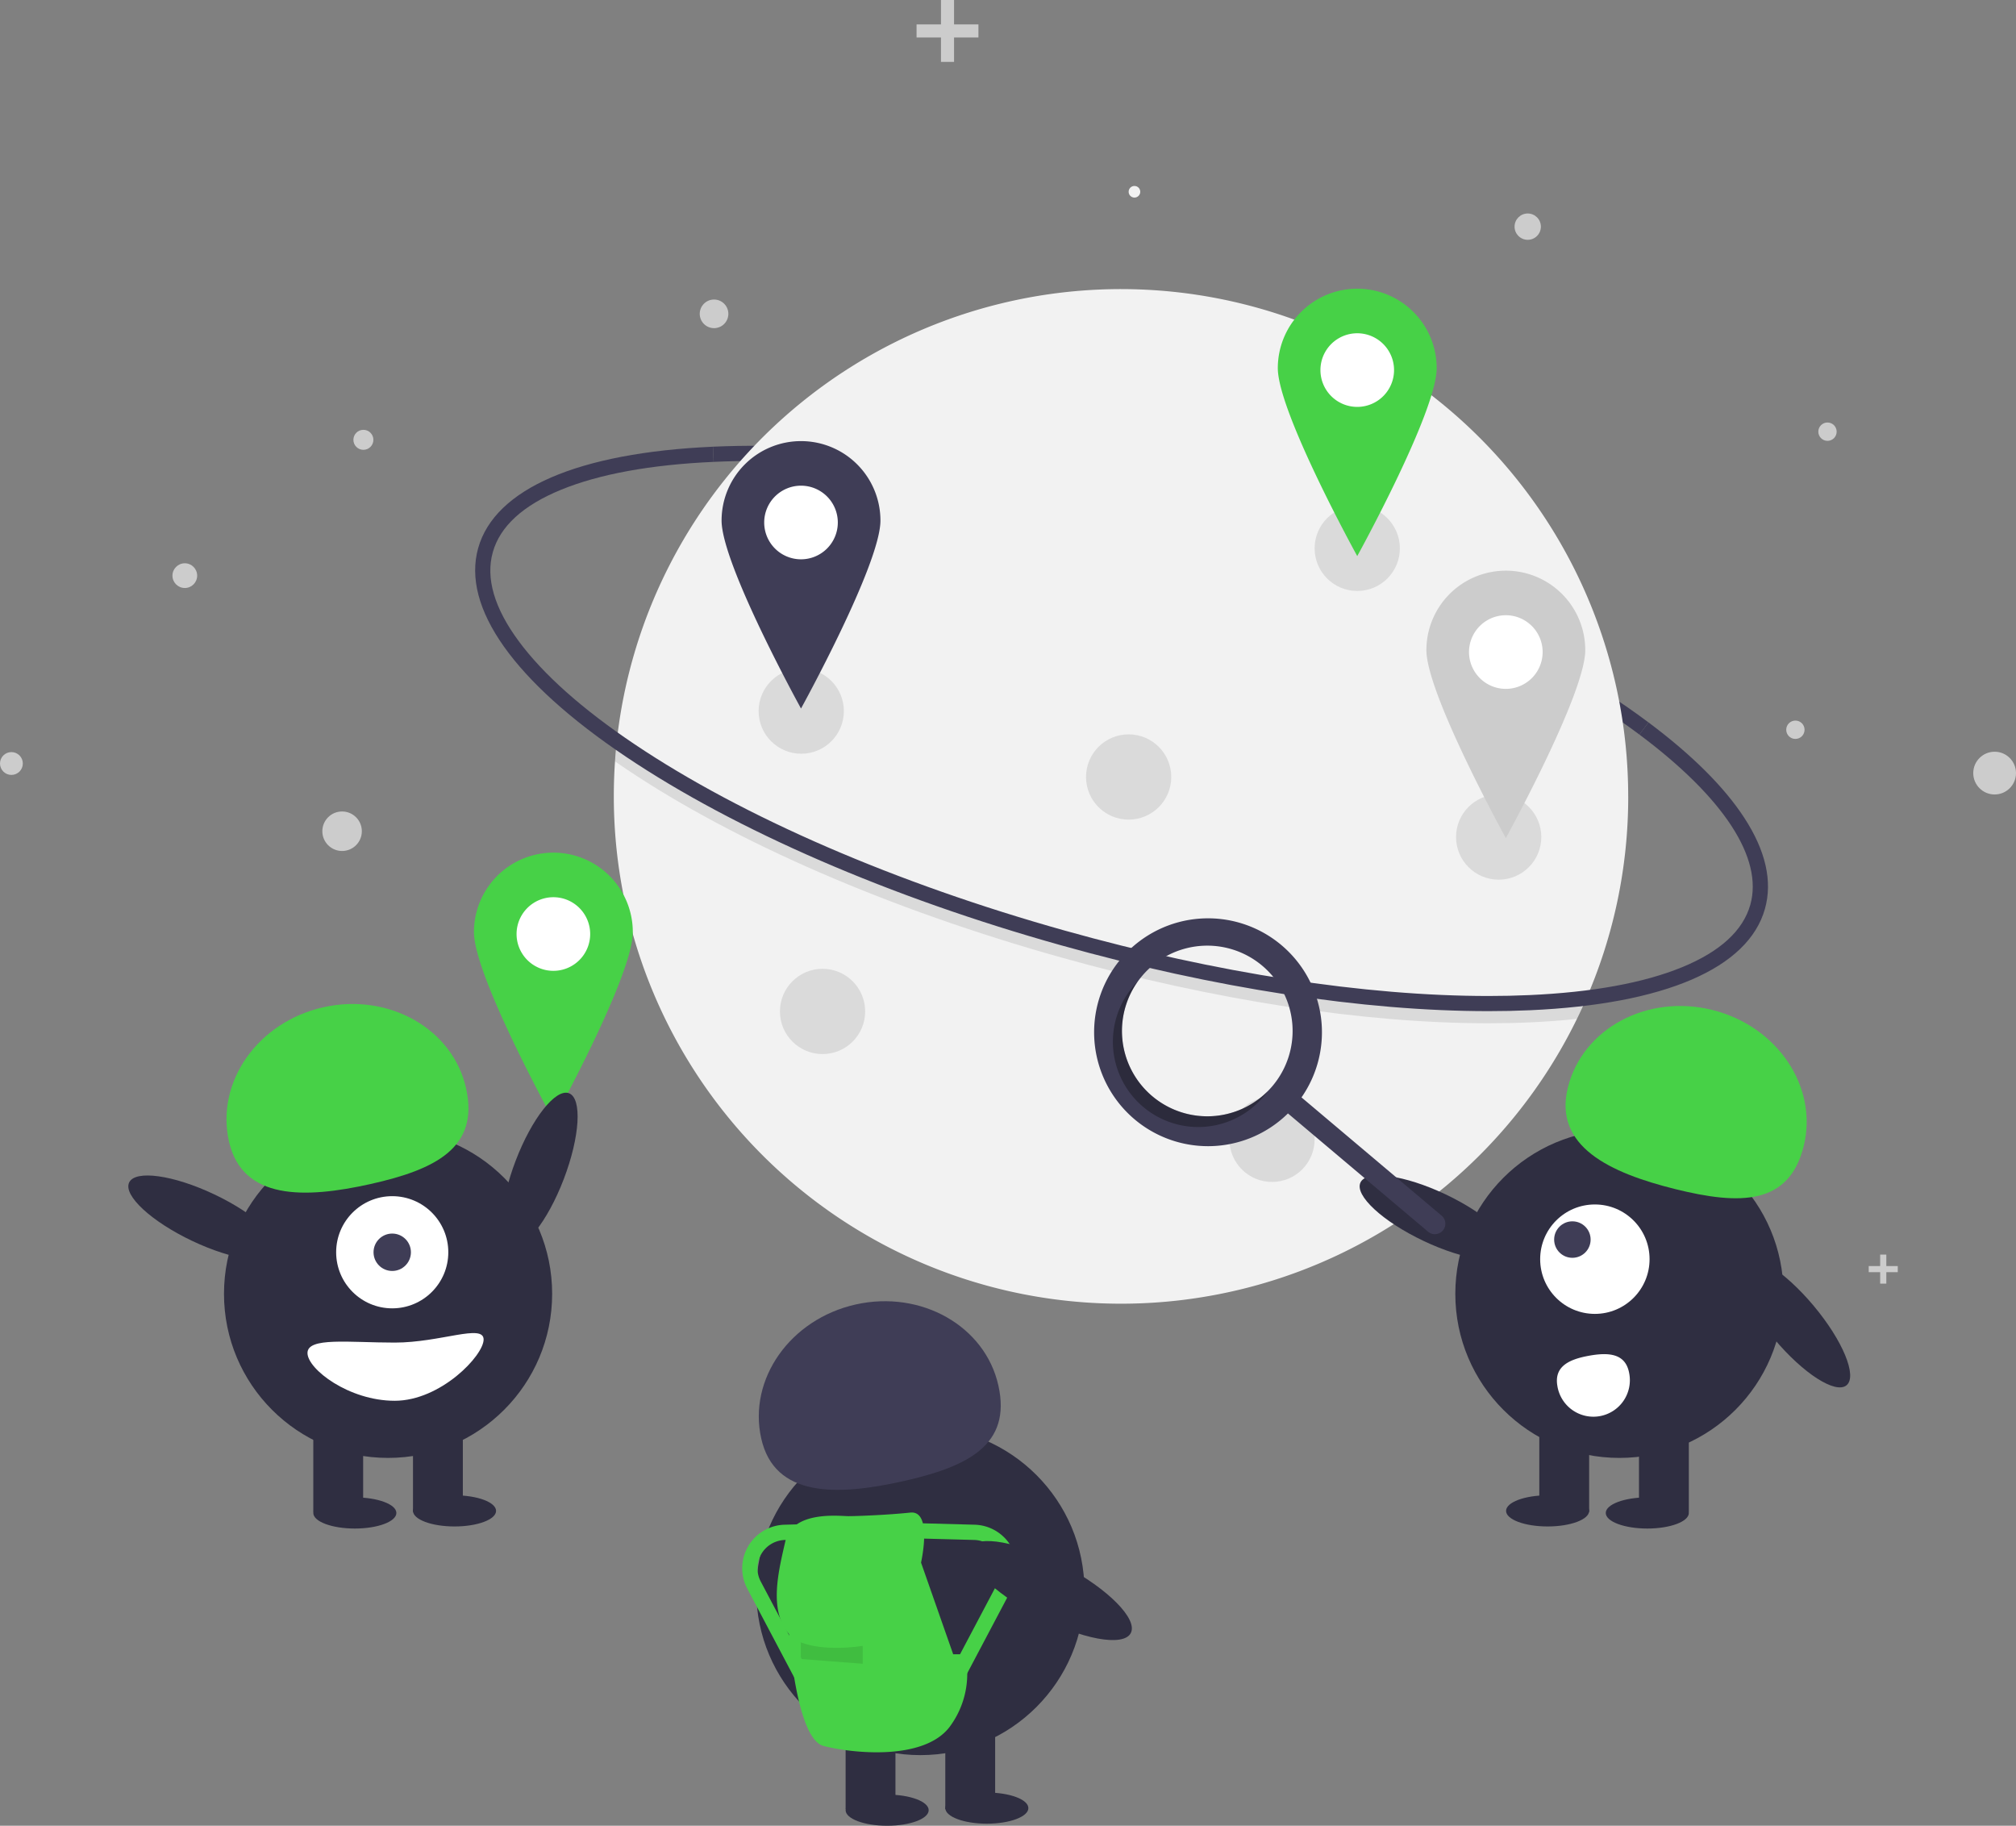 <svg id="undraw_Traveling_re_weve" xmlns="http://www.w3.org/2000/svg" width="326.115" height="295.29" viewBox="0 0 326.115 295.29">
  <rect x="0" y="0" width="326.115" height="295.29" fill="#808080" stroke="none"/>
  <path id="Path_2235" data-name="Path 2235" d="M672.417,374.121c-17.361-12.979-44.553-25.253-74.6-33.676-27.36-7.669-54.047-11.371-75.149-10.426l-.11-2.454c21.354-.956,48.317,2.777,75.922,10.515,30.33,8.5,57.816,20.92,75.41,34.074Z" transform="translate(-407.226 -255.319)" fill="#3f3d56"/>
  <path id="Path_2236" data-name="Path 2236" d="M660.632,368.338a81.748,81.748,0,0,1-7.075,33.376q-.586,1.319-1.221,2.614a82.057,82.057,0,0,1-155.8-35.99q0-2.848.194-5.652.092-1.426.238-2.835a82.05,82.05,0,0,1,163.659,8.487Z" transform="translate(-397.244 -239.539)" fill="#f2f2f2"/>
  <path id="Path_2237" data-name="Path 2237" d="M653.679,447.511q-.586,1.319-1.221,2.614-3.6.391-7.571.567c-2.194.1-4.451.147-6.758.147-20.148,0-44.4-3.719-69.167-10.661-27.606-7.738-52.581-18.561-70.326-30.477q-.906-.608-1.781-1.218.092-1.426.238-2.835,1.411,1.006,2.911,2.014c17.537,11.774,42.261,22.482,69.621,30.151,24.555,6.883,48.574,10.57,68.491,10.57q3.416,0,6.659-.145Q649.5,448.025,653.679,447.511Z" transform="translate(-397.365 -285.337)" opacity="0.1"/>
  <path id="Path_2238" data-name="Path 2238" d="M624.041,418.948c-20.147,0-44.4-3.719-69.167-10.662-27.605-7.737-52.581-18.561-70.327-30.477-18.116-12.165-26.611-24.151-23.92-33.751s16.178-15.426,37.977-16.4l.11,2.454c-10.18.456-18.476,1.969-24.658,4.5s-9.889,5.925-11.064,10.114.237,9.031,4.2,14.391,10.269,10.977,18.729,16.658c17.535,11.774,42.26,22.482,69.621,30.151,24.555,6.882,48.573,10.57,68.491,10.571q3.414,0,6.658-.145c10.18-.456,18.476-1.969,24.659-4.5,6.167-2.522,9.889-5.924,11.064-10.114,2.108-7.523-4.264-17.3-17.942-27.524l1.471-1.967c7.039,5.262,12.25,10.45,15.487,15.417,3.471,5.326,4.6,10.284,3.35,14.737-2.691,9.6-16.178,15.425-37.977,16.4C628.6,418.9,626.347,418.948,624.041,418.948Z" transform="translate(-383.276 -255.41)" fill="#3f3d56"/>
  <circle id="Ellipse_934" data-name="Ellipse 934" cx="0.94" cy="0.94" r="0.94" transform="translate(182.573 30.076)" fill="#f2f2f2"/>
  <circle id="Ellipse_935" data-name="Ellipse 935" cx="1.617" cy="1.617" r="1.617" transform="translate(57.167 69.518)" fill="#ccc"/>
  <circle id="Ellipse_936" data-name="Ellipse 936" cx="3.195" cy="3.195" r="3.195" transform="translate(52.142 131.245)" fill="#ccc"/>
  <circle id="Ellipse_937" data-name="Ellipse 937" cx="2.129" cy="2.129" r="2.129" transform="translate(245.001 34.528)" fill="#ccc"/>
  <circle id="Ellipse_938" data-name="Ellipse 938" cx="3.457" cy="3.457" r="3.457" transform="translate(319.2 121.581)" fill="#ccc"/>
  <circle id="Ellipse_939" data-name="Ellipse 939" cx="1.483" cy="1.483" r="1.483" transform="translate(294.138 68.334)" fill="#ccc"/>
  <circle id="Ellipse_940" data-name="Ellipse 940" cx="2.314" cy="2.314" r="2.314" transform="translate(113.193 48.445)" fill="#ccc"/>
  <circle id="Ellipse_941" data-name="Ellipse 941" cx="1.483" cy="1.483" r="1.483" transform="translate(288.946 116.544)" fill="#ccc"/>
  <circle id="Ellipse_942" data-name="Ellipse 942" cx="1.846" cy="1.846" r="1.846" transform="translate(0 121.64)" fill="#ccc"/>
  <circle id="Ellipse_943" data-name="Ellipse 943" cx="1.999" cy="1.999" r="1.999" transform="translate(27.896 91.102)" fill="#ccc"/>
  <path id="Path_2239" data-name="Path 2239" d="M250.59,3.945h-3.945V0h-2.117V3.945H240.58V6.064h3.947V10.01h2.117V6.064h3.945Z" transform="translate(-92.314)" fill="#ccc"/>
  <path id="Path_2240" data-name="Path 2240" d="M401.422,351.287h-2.478V348.81h-1.329v2.477h-2.477v1.329h2.477v2.478h1.329v-2.478h2.478Z" transform="translate(-151.62 -133.843)" fill="#ccc"/>
  <path id="Path_2241" data-name="Path 2241" d="M495.2,331.1h-1.852v-1.852h-.995V331.1H490.5v.995h1.852v1.852h.995v-1.852H495.2Z" transform="translate(-188.211 -126.336)" fill="#ccc"/>
  <circle id="Ellipse_944" data-name="Ellipse 944" cx="6.895" cy="6.895" r="6.895" transform="translate(122.716 108.116)" opacity="0.1"/>
  <circle id="Ellipse_945" data-name="Ellipse 945" cx="6.895" cy="6.895" r="6.895" transform="translate(198.869 177.374)" opacity="0.1"/>
  <circle id="Ellipse_946" data-name="Ellipse 946" cx="6.895" cy="6.895" r="6.895" transform="translate(175.678 118.771)" opacity="0.1"/>
  <circle id="Ellipse_947" data-name="Ellipse 947" cx="6.895" cy="6.895" r="6.895" transform="translate(126.163 156.691)" opacity="0.1"/>
  <circle id="Ellipse_948" data-name="Ellipse 948" cx="6.895" cy="6.895" r="6.895" transform="translate(212.658 81.791)" opacity="0.1"/>
  <circle id="Ellipse_949" data-name="Ellipse 949" cx="6.895" cy="6.895" r="6.895" transform="translate(235.536 128.486)" opacity="0.1"/>
  <circle id="Ellipse_950" data-name="Ellipse 950" cx="9.088" cy="9.088" r="9.088" transform="translate(210.465 50.765)" fill="#fff"/>
  <path id="Path_2242" data-name="Path 2242" d="M683.67,286.191a12.849,12.849,0,0,0-12.849,12.849c0,7.1,12.849,30.4,12.849,30.4s12.849-23.3,12.849-30.4A12.849,12.849,0,0,0,683.67,286.191Zm0,19.117a5.954,5.954,0,1,1,5.954-5.954,5.954,5.954,0,0,1-5.954,5.954Z" transform="translate(-464.118 -239.499)" fill="#47d147"/>
  <circle id="Ellipse_951" data-name="Ellipse 951" cx="9.088" cy="9.088" r="9.088" transform="translate(120.487 75.417)" fill="#fff"/>
  <path id="Path_2243" data-name="Path 2243" d="M537.67,326.191a12.849,12.849,0,0,0-12.849,12.849c0,7.1,12.849,30.4,12.849,30.4s12.849-23.3,12.849-30.4A12.849,12.849,0,0,0,537.67,326.191Zm0,19.117a5.954,5.954,0,1,1,5.954-5.954,5.954,5.954,0,0,1-5.954,5.954Z" transform="translate(-408.096 -254.848)" fill="#3f3d56"/>
  <circle id="Ellipse_952" data-name="Ellipse 952" cx="9.088" cy="9.088" r="9.088" transform="translate(234.5 96.371)" fill="#fff"/>
  <path id="Path_2244" data-name="Path 2244" d="M722.67,360.191a12.849,12.849,0,0,0-12.849,12.849c0,7.1,12.849,30.4,12.849,30.4s12.849-23.3,12.849-30.4A12.849,12.849,0,0,0,722.67,360.191Zm0,19.117a5.954,5.954,0,1,1,5.954-5.954,5.954,5.954,0,0,1-5.954,5.954Z" transform="translate(-479.082 -267.894)" fill="#ccc"/>
  <circle id="Ellipse_953" data-name="Ellipse 953" cx="9.088" cy="9.088" r="9.088" transform="translate(80.428 141.976)" fill="#fff"/>
  <path id="Path_2245" data-name="Path 2245" d="M472.67,434.191a12.849,12.849,0,0,0-12.849,12.849c0,7.1,12.849,30.4,12.849,30.4s12.849-23.3,12.849-30.4A12.849,12.849,0,0,0,472.67,434.191Zm0,19.117a5.954,5.954,0,1,1,5.954-5.954,5.954,5.954,0,0,1-5.954,5.954Z" transform="translate(-383.154 -296.289)" fill="#47d147"/>
  <ellipse id="Ellipse_954" data-name="Ellipse 954" cx="4.166" cy="13.271" rx="4.166" ry="13.271" transform="translate(278.476 206.366) rotate(-39.938)" fill="#2f2e41"/>
  <circle id="Ellipse_955" data-name="Ellipse 955" cx="26.542" cy="26.542" r="26.542" transform="translate(235.417 182.714)" fill="#2f2e41"/>
  <rect id="Rectangle_305" data-name="Rectangle 305" width="8.063" height="14.447" transform="translate(265.129 230.085)" fill="#2f2e41"/>
  <rect id="Rectangle_306" data-name="Rectangle 306" width="8.063" height="14.447" transform="translate(249.003 230.085)" fill="#2f2e41"/>
  <ellipse id="Ellipse_956" data-name="Ellipse 956" cx="6.719" cy="2.52" rx="6.719" ry="2.52" transform="translate(259.754 242.18)" fill="#2f2e41"/>
  <ellipse id="Ellipse_957" data-name="Ellipse 957" cx="6.719" cy="2.52" rx="6.719" ry="2.52" transform="translate(243.627 241.844)" fill="#2f2e41"/>
  <path id="Path_2246" data-name="Path 2246" d="M746.722,487.622c2.37-9.544,12.831-15.161,23.366-12.545s17.154,12.474,14.784,22.018-10.233,9.575-20.768,6.959S744.353,497.167,746.722,487.622Z" transform="translate(-493.098 -311.731)" fill="#47d147"/>
  <ellipse id="Ellipse_958" data-name="Ellipse 958" cx="4.166" cy="13.271" rx="4.166" ry="13.271" transform="translate(218.289 195.016) rotate(-64.626)" fill="#2f2e41"/>
  <circle id="Ellipse_959" data-name="Ellipse 959" cx="8.849" cy="8.849" r="8.849" transform="translate(249.142 194.805)" fill="#fff"/>
  <circle id="Ellipse_960" data-name="Ellipse 960" cx="2.95" cy="2.95" r="2.95" transform="translate(251.404 197.533)" fill="#3f3d56"/>
  <path id="Path_2247" data-name="Path 2247" d="M755.767,568.882a5.9,5.9,0,1,1-11.608,2.113h0l0-.011c-.58-3.206,1.9-4.341,5.1-4.921S755.186,565.676,755.767,568.882Z" transform="translate(-492.225 -346.791)" fill="#fff"/>
  <path id="Path_2248" data-name="Path 2248" d="M652.913,455.772a18.426,18.426,0,1,0,1.045,27.212l22.6,19.071a1.7,1.7,0,1,0,2.192-2.593l0,0-22.6-19.071A18.427,18.427,0,0,0,652.913,455.772Zm-1.457,22.78a13.8,13.8,0,1,1-1.648-19.453h0a13.8,13.8,0,0,1,1.648,19.453Z" transform="translate(-445.616 -302.903)" fill="#3f3d56"/>
  <path id="Path_2249" data-name="Path 2249" d="M633.893,486.559A13.805,13.805,0,0,1,631.55,468q-.4.4-.765.835a13.8,13.8,0,1,0,21.1,17.805q.369-.437.695-.9a13.806,13.806,0,0,1-18.688.813Z" transform="translate(-447.506 -309.262)" opacity="0.3"/>
  <ellipse id="Ellipse_961" data-name="Ellipse 961" cx="13.271" cy="4.166" rx="13.271" ry="4.166" transform="matrix(0.357, -0.934, 0.934, 0.357, 78.678, 200.122)" fill="#2f2e41"/>
  <circle id="Ellipse_962" data-name="Ellipse 962" cx="26.542" cy="26.542" r="26.542" transform="translate(36.234 182.713)" fill="#2f2e41"/>
  <rect id="Rectangle_307" data-name="Rectangle 307" width="8.063" height="14.447" transform="translate(50.681 230.085)" fill="#2f2e41"/>
  <rect id="Rectangle_308" data-name="Rectangle 308" width="8.063" height="14.447" transform="translate(66.808 230.085)" fill="#2f2e41"/>
  <ellipse id="Ellipse_963" data-name="Ellipse 963" cx="6.719" cy="2.52" rx="6.719" ry="2.52" transform="translate(50.681 242.18)" fill="#2f2e41"/>
  <ellipse id="Ellipse_964" data-name="Ellipse 964" cx="6.719" cy="2.52" rx="6.719" ry="2.52" transform="translate(66.808 241.844)" fill="#2f2e41"/>
  <circle id="Ellipse_965" data-name="Ellipse 965" cx="9.071" cy="9.071" r="9.071" transform="translate(54.377 193.464)" fill="#fff"/>
  <circle id="Ellipse_966" data-name="Ellipse 966" cx="3.024" cy="3.024" r="3.024" transform="translate(60.424 199.512)" fill="#3f3d56"/>
  <path id="Path_2250" data-name="Path 2250" d="M395.261,496.1c-2.143-9.6,4.708-19.3,15.3-21.662s20.919,3.5,23.063,13.1-4.878,13.138-15.472,15.5S397.4,505.7,395.261,496.1Z" transform="translate(-358.231 -311.533)" fill="#47d147"/>
  <ellipse id="Ellipse_967" data-name="Ellipse 967" cx="4.166" cy="13.271" rx="4.166" ry="13.271" transform="translate(19.106 195.016) rotate(-64.626)" fill="#2f2e41"/>
  <path id="Path_2251" data-name="Path 2251" d="M416.127,563.5c0,2.6,6.689,7.727,14.111,7.727s14.381-7.313,14.381-9.911-6.959.5-14.381.5S416.127,560.9,416.127,563.5Z" transform="translate(-366.388 -344.671)" fill="#fff"/>
  <circle id="Ellipse_968" data-name="Ellipse 968" cx="26.542" cy="26.542" r="26.542" transform="translate(122.341 230.783)" fill="#2f2e41"/>
  <rect id="Rectangle_309" data-name="Rectangle 309" width="8.063" height="14.447" transform="translate(136.789 278.156)" fill="#2f2e41"/>
  <rect id="Rectangle_310" data-name="Rectangle 310" width="8.063" height="14.447" transform="translate(152.915 278.156)" fill="#2f2e41"/>
  <ellipse id="Ellipse_969" data-name="Ellipse 969" cx="6.719" cy="2.52" rx="6.719" ry="2.52" transform="translate(136.789 290.25)" fill="#2f2e41"/>
  <ellipse id="Ellipse_970" data-name="Ellipse 970" cx="6.719" cy="2.52" rx="6.719" ry="2.52" transform="translate(152.915 289.915)" fill="#2f2e41"/>
  <path id="Path_2252" data-name="Path 2252" d="M534.98,574.1c-2.143-9.6,4.708-19.3,15.3-21.662s20.919,3.5,23.063,13.1-4.878,13.138-15.472,15.5S537.123,583.7,534.98,574.1Z" transform="translate(-411.843 -341.462)" fill="#3f3d56"/>
  <path id="Path_2253" data-name="Path 2253" d="M562.642,615.464s1.925-8.471-1.733-8.086-8.664.578-10.012.578-9.049-.963-10.2,4.043-2.7,11.167.578,15.018c0,0,1.155,16.943,5.583,18.1s16.173,2.5,20.409-3.081a14.359,14.359,0,0,0,2.5-11.745h-1.925Z" transform="translate(-413.652 -362.738)" fill="#47d147"/>
  <path id="Path_2254" data-name="Path 2254" d="M545.62,641.438s3.273,1.54,10.012.578V644.9l-10.012-.77Z" transform="translate(-416.076 -375.812)" opacity="0.1"/>
  <path id="Path_2255" data-name="Path 2255" d="M581.211,639.077l-2.18-1.152,9.694-18.344a4.58,4.58,0,0,0-3.926-6.718l-10.173-.274.066-2.465,10.173.274a7.045,7.045,0,0,1,6.039,10.334Z" transform="translate(-427.206 -363.797)" fill="#47d147"/>
  <path id="Path_2256" data-name="Path 2256" d="M540.75,639.077l-9.694-18.344a7.045,7.045,0,0,1,6.039-10.334l10.174-.274.066,2.465-10.173.274a4.58,4.58,0,0,0-3.926,6.718l9.694,18.344Z" transform="translate(-410.175 -363.797)" fill="#47d147"/>
  <ellipse id="Ellipse_971" data-name="Ellipse 971" cx="4.622" cy="14.725" rx="4.622" ry="14.725" transform="translate(154.721 254.451) rotate(-62.122)" fill="#2f2e41"/>
</svg>
